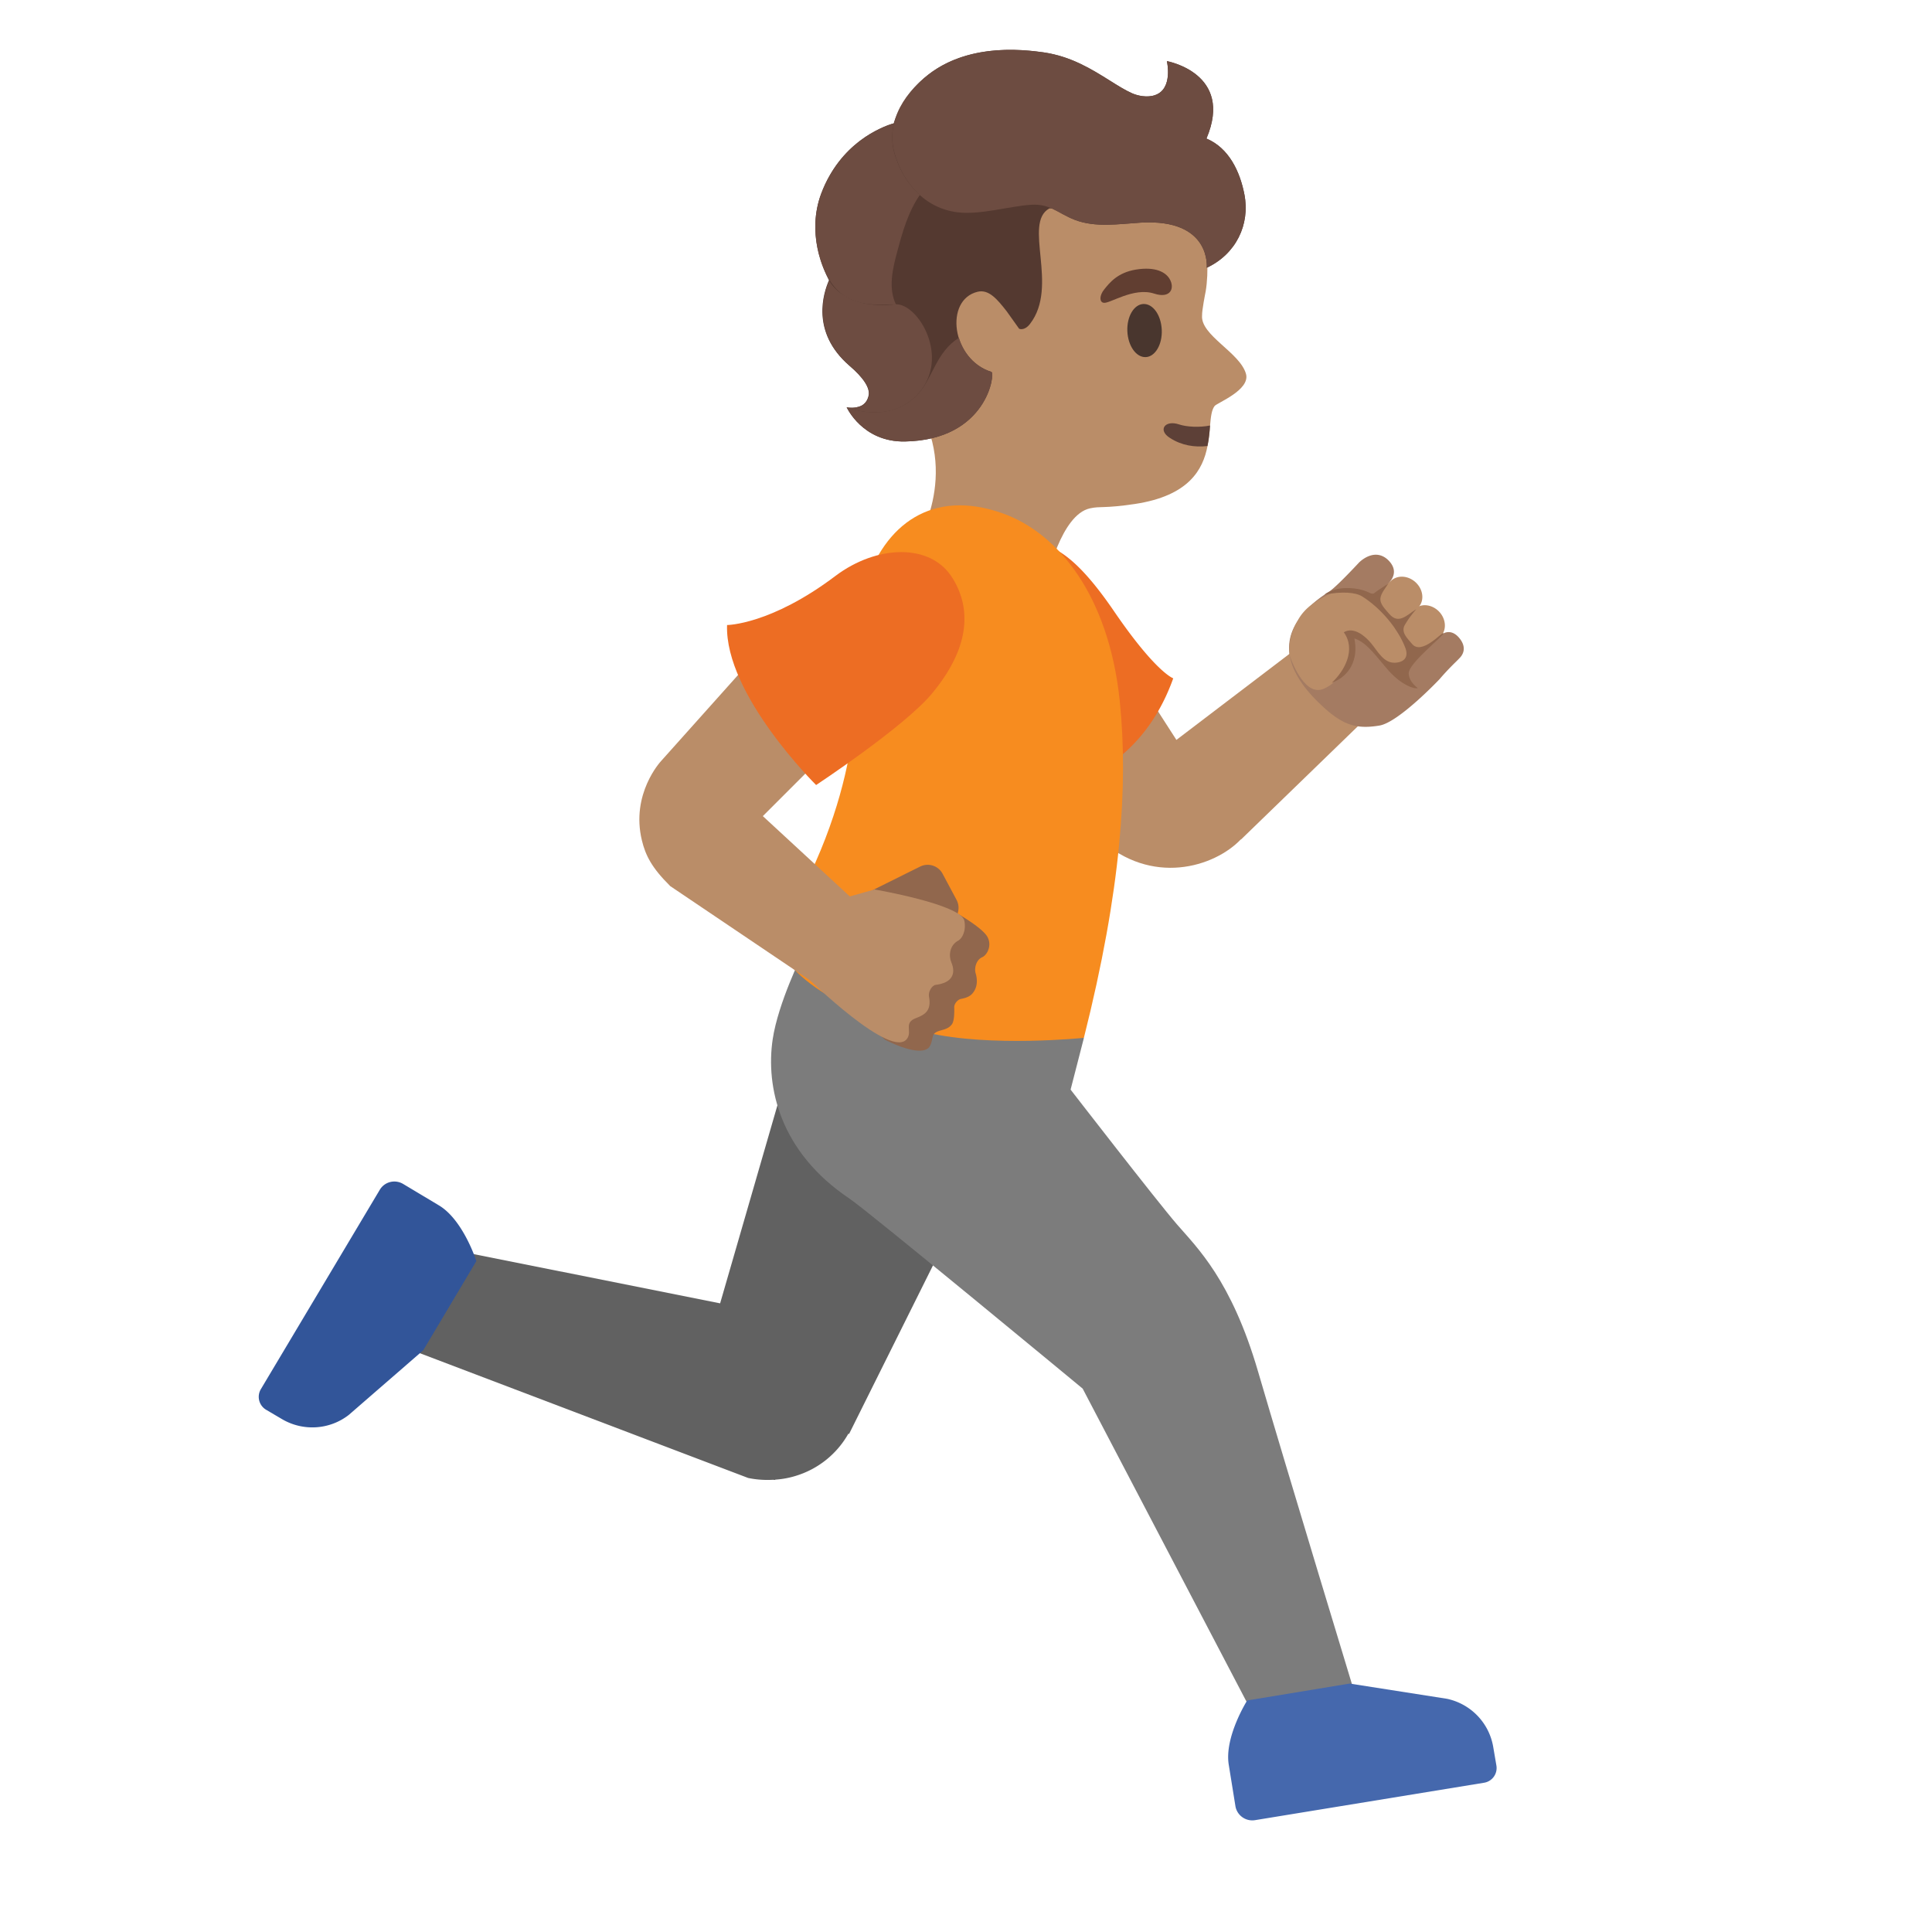 <svg xmlns="http://www.w3.org/2000/svg" xml:space="preserve" id="Layer_1" x="0" y="0" version="1.1" viewBox="0 0 128 128"><path d="M60.6 36.19s-1.12 4.32 3.68 5.44c4.2.99 5.08-3.25 5.08-3.25s.93-4.28 2.85-4.7c.73-.16.89.02 2.98-.29 3.57-.54 4.51-2.27 4.81-3.84.1-.48.14-.95.17-1.36.05-.57.1-1.03.3-1.29.16-.21 2.38-1.06 2.08-2.13-.4-1.42-3.02-2.55-2.91-3.87-.01-.34.21-1.45.24-1.6.21-1.26.14-3.02-.26-4.76-1.1-4.8-4.23-8.43-9.6-8.94-4.81-.44-10.31 3.14-12.56 7.41-1.44 2.74.65 9.81 3.11 13.55 3.2 4.88.03 9.63.03 9.63" style="fill:#ba8d68"/><path d="M77.52 29.02c.76.49 1.62.63 2.48.53.1-.48.14-.95.17-1.36-.68.14-1.54.1-2.05-.07-.94-.32-1.44.38-.6.9" style="fill:#5d4037"/><path d="M74.69 21.94c-.04-.97.44-1.78 1.07-1.8s1.17.74 1.21 1.72c.04.97-.44 1.78-1.07 1.8s-1.17-.75-1.21-1.72" style="fill:#49362e"/><path d="M76.46 19.45c1.1.36 1.39-.36 1.03-.97-.26-.44-.92-.83-2.23-.62-1.23.2-1.76.89-2.1 1.31s-.32.85-.04.89c.39.08 1.98-1.05 3.34-.61" style="fill:#613e31"/><path d="m29.14 82.64 18.57 3.71 5.17-17.87 12.43 8.33-9.06 18.2-.04-.03a6 6 0 0 1-3.49 2.8c-.45.14-.9.22-1.36.25v.02l-.15-.01c-.56.03-1.11-.01-1.64-.12l-22.92-8.71z" style="fill:#616161"/><path d="M25.16 78.83c.32-.54 1.01-.71 1.55-.39l2.37 1.42c1.61.96 2.48 3.69 2.48 3.69l-3.52 5.91-4.93 4.28c-1.27.99-3.02 1.1-4.41.29l-1.07-.63a.995.995 0 0 1-.35-1.36z" style="fill:#325599"/><path d="M83.14 113.8 71.73 92S57.52 80.24 56.28 79.41c-4.63-3.1-5.55-7.41-5.09-10.54.36-2.43 1.97-5.66 1.97-5.66l18.65 5.56-.88 3.42s5.71 7.38 7.04 8.92 3.61 3.69 5.38 9.76c1.87 6.4 6.56 21.83 6.56 21.83z" style="fill:#7c7c7c"/><path d="M83.15 120.59c-.62.1-1.2-.32-1.3-.93l-.44-2.73c-.31-1.85 1.22-4.27 1.22-4.27l6.79-1.12 6.45 1.01c1.58.34 2.79 1.6 3.06 3.19l.21 1.23a.987.987 0 0 1-.81 1.14z" style="fill:#4568ad"/><path d="m77.94 49.02 8.96-6.82 4.36 4.66-9.04 8.76-.01-.01c-1.77 1.85-5.92 3.11-9.37-.03-3.28-2.99-7.33-9.36-7.33-9.36l7.01-5.62z" style="fill:#ba8d68"/><path d="M77.73 44.94c-2.57 7.19-8.87 7.41-8.87 7.41l-5.02-8.6a4.86 4.86 0 0 1 1.74-6.64l.83-.49c2.31-1.35 4.27-.69 7.38 3.85 2.79 4.09 3.94 4.47 3.94 4.47" style="fill:#ed6d23"/><path d="M71.81 68.76c2.48-9.84 2.94-16.75 2.38-22.29-.72-6.98-4.05-11.15-7.79-12.47-4.62-1.63-7.82.72-9.11 4.9-.88 2.85-.71 5.04-.64 6.4 0 0 .64 7.47-5.3 16.82 0 0 .57 4.06 10.05 6.29 4.22.99 10.41.35 10.41.35" style="fill:#f78c1f"/><path d="M56.54 59.61s4.34-2.16 4.39-2.18a1.12 1.12 0 0 1 1.52.46l.93 1.74c.15.29.16.61.06.9.5.29 1.73 1.05 1.99 1.56.3.58-.04 1.19-.36 1.33-.37.16-.54.68-.43 1.07.12.4.11.81-.08 1.14s-.43.46-.89.55c-.22.04-.45.32-.45.54.01.34.01.93-.16 1.15-.34.45-.9.31-1.19.64-.11.13-.12.7-.35.91-.68.64-2.89-.54-2.89-.54l-4.22-3.91z" style="fill:#91674d"/><path d="m57.94 58.93-2.67.75-1.83 5.05s5.71 5.62 6.68 4.05c.31-.49-.26-1.02.57-1.33.59-.22 1.03-.5.86-1.41-.07-.34.2-.76.44-.79 1.08-.13 1.36-.73 1.04-1.49-.18-.42-.14-1.13.47-1.45.22-.12.53-.61.39-1.31-.23-1.09-5.95-2.07-5.95-2.07" style="fill:#ba8d68"/><path d="m54.27 65.36-9.89-6.67v-.01c-1.19-1.18-1.61-2-1.85-2.99-.76-3.1 1.26-5.26 1.26-5.26l9.15-10.23 5.64 5.83-8.04 8.04 6.01 5.55z" style="fill:#ba8d68"/><path d="M54.07 52.01s-6.06-5.99-5.9-10.6c0 0 2.89-.01 7.19-3.26 2.71-2.04 6.31-2.21 7.76.17 1.29 2.1 1.08 4.69-1.4 7.66-1.86 2.21-7.65 6.03-7.65 6.03" style="fill:#ed6d23"/><path d="m91.71 43.39.03.02c.43.54 1.17.69 1.65.32l1.95-1.47c.48-.36.52-1.1.09-1.64s-1.17-.69-1.65-.32l-1.95 1.47c-.49.37-.56 1.08-.12 1.62" style="fill:#ba8d68"/><path d="M90.07 37.24a.1.1 0 0 0-.04.04c-.89.95-1.68 1.74-2.02 1.95-.9.57-1.74 1.29-2.26 2.3-.97 1.89.27 3.75 1.72 5.12 1.44 1.38 2.35 1.68 3.92 1.42 1.28-.21 3.99-3.08 3.99-3.08.28-.33.6-.67.92-.99.12-.12.25-.24.37-.37l.01-.01c.37-.36.42-.84.01-1.34-.54-.66-1.07-.32-1.13-.27l-.01.01c-.25.23-.52.54-.72.69-.58.43-.9.51-.9.51l-2.74-3.48.93-1.24s.01-.02.04-.05c.1-.16.49-.73-.25-1.4-.82-.7-1.67.03-1.84.19" style="fill:#a47b62"/><path d="M90.16 41.96c.48.51 1.23.59 1.68.19l2.07-1.85c.45-.4.43-1.14-.05-1.65s-1.23-.59-1.68-.19l-2.07 1.85c-.44.41-.42 1.14.05 1.65" style="fill:#ba8d68"/><path d="M92.85 42.26c-.45-.65-1-1.45-1.61-2.14-.09-.1-.17-.19-.26-.28-.84-.87-1.94-1.02-3.32-.27-.05.03-.09.05-.14.08-.08.05-.16.1-.25.15l-.01.01c-.12.08-.24.16-.36.25-.41.3-.72.67-.91 1.03-.76 1.21-.54 2.36-.54 2.36s.88 2.68 2.18 2.21 1.97-2.32 1.97-2.32L89.26 42c.39-.04.73.13 1.19.65.15.17.32.38.52.63.02.03.27.34.29.36.3.33.64.49 1.05.46.53-.03.98-.54 1.23-.74-.19-.24-.44-.75-.69-1.1" style="fill:#ba8d68"/><path d="m93.44 45.35-1.62-1.33-.86-.98-1.12-.98-.39.17.24 1.28-.84 1.26-.53.45 2.75 1.95z" style="fill:#a47b62"/><path d="M93.33 44.62c.03.62.63.96.59.97-.17.07-1.01-.14-1.94-1.18-.72-.81-1.41-1.86-2.25-2.11.29 1.42-.34 2.51-1.5 2.94.89-.83 1.61-2.23.8-3.35.66-.4 1.43.26 1.82.74.45.54.85 1.38 1.68 1.27.57-.07.78-.43.58-.97-.5-1.32-1.67-2.67-2.87-3.42-.44-.27-1.34-.34-2.5-.11.85-.66 2.3-.45 2.85-.19.47.22.35.13.77-.14.21-.14.42-.28.62-.41-.17.28-.47.62-.52.95-.06.41.33.76.57 1.05.62.74 1.16.1 1.8-.3-.43.51-.53.67-.75 1.03-.29.49.15.89.47 1.27.65.78 1.99-.81 2.08-.71.1.12-2.33 1.99-2.3 2.67" style="fill:#91674d"/><path d="M54.41 12.82c1.26-3.34 3.93-4.39 4.8-4.65.39-1.21 2.38-5.8 9.93-4.7 1.84.27 3.19 1.12 4.39 1.87.51.32 1 .63 1.45.83.37.17 1.02.32 1.55.13 1.21-.42.78-2.25.78-2.25s4.46.8 2.62 5.13c1.5.63 2.22 2.2 2.51 3.68.4 2.02-.56 3.98-2.49 4.88 0 0 .33-3.27-4.38-2.99-1.46.09-2.98.34-4.35-.18-.52-.2-1.01-.52-1.52-.76h-.18c-1.77.99.66 5.15-1.28 7.65-.38.49-.72.32-.72.32l-.82-1.15c-.62-.79-1.18-1.48-1.93-1.3-2.21.53-1.74 4.48.91 5.31.26.08-.27 4.51-5.73 4.61-2.82.05-3.86-2.27-3.86-2.27s1.21.28 1.45-.75c.13-.53-.37-1.24-1.27-2.01-2.58-2.22-1.71-4.83-1.35-5.65-.38-.74-1.49-3.14-.51-5.75" style="fill:#543930"/><path d="M54.94 18.58c-.05-.09.82 1.99 4.42 1.58 1.48-.03 3.61 3.51 1.49 5.91-1.88 2.12-4.74.92-4.74.92s.39.11.96-.1c.37-.14.49-.62.49-.64.13-.53-.37-1.24-1.27-2.01-2.58-2.24-1.71-4.85-1.35-5.66" style="fill:#6d4c41"/><path d="M54.41 12.82c.66-1.76 1.91-3.25 3.57-4.13.24-.13.83-.43 1.24-.51-.18.78-.15 1.61.2 2.45.01.03.41 1.29 1.52 2.29-.77 1.11-1.15 2.45-1.5 3.77-.31 1.15-.6 2.41-.08 3.48-.69-.03-1.79.18-3.01-.34-1.17-.5-1.8-1.83-2.11-3.02-.33-1.32-.31-2.71.17-3.99" style="fill:#6d4c41"/><path d="M59.43 10.63c-.91-2.22.28-4.3 2.11-5.71 2.15-1.65 5.01-1.83 7.6-1.45 1.84.27 3.19 1.12 4.39 1.87.51.32 1 .63 1.45.83.37.17 1.02.32 1.55.13 1.21-.42.78-2.25.78-2.25s4.46.8 2.62 5.13c1.5.63 2.22 2.2 2.51 3.68.4 2.02-.56 3.98-2.49 4.88 0 0 .33-3.27-4.38-2.99-1.46.09-2.98.34-4.35-.18-1.21-.46-1.63-1.1-2.97-1-1.45.11-3.37.69-4.86.49-3.02-.41-3.95-3.39-3.96-3.43" style="fill:#6d4c41"/><path d="M60.85 26.07c.95-1.05 1.18-2.75 2.68-3.69.3.98 1.03 1.91 2.16 2.26.26.08-.27 4.51-5.73 4.61-2.82.05-3.86-2.27-3.86-2.27s2.83 1.2 4.75-.91" style="fill:#6d4c41"/></svg>